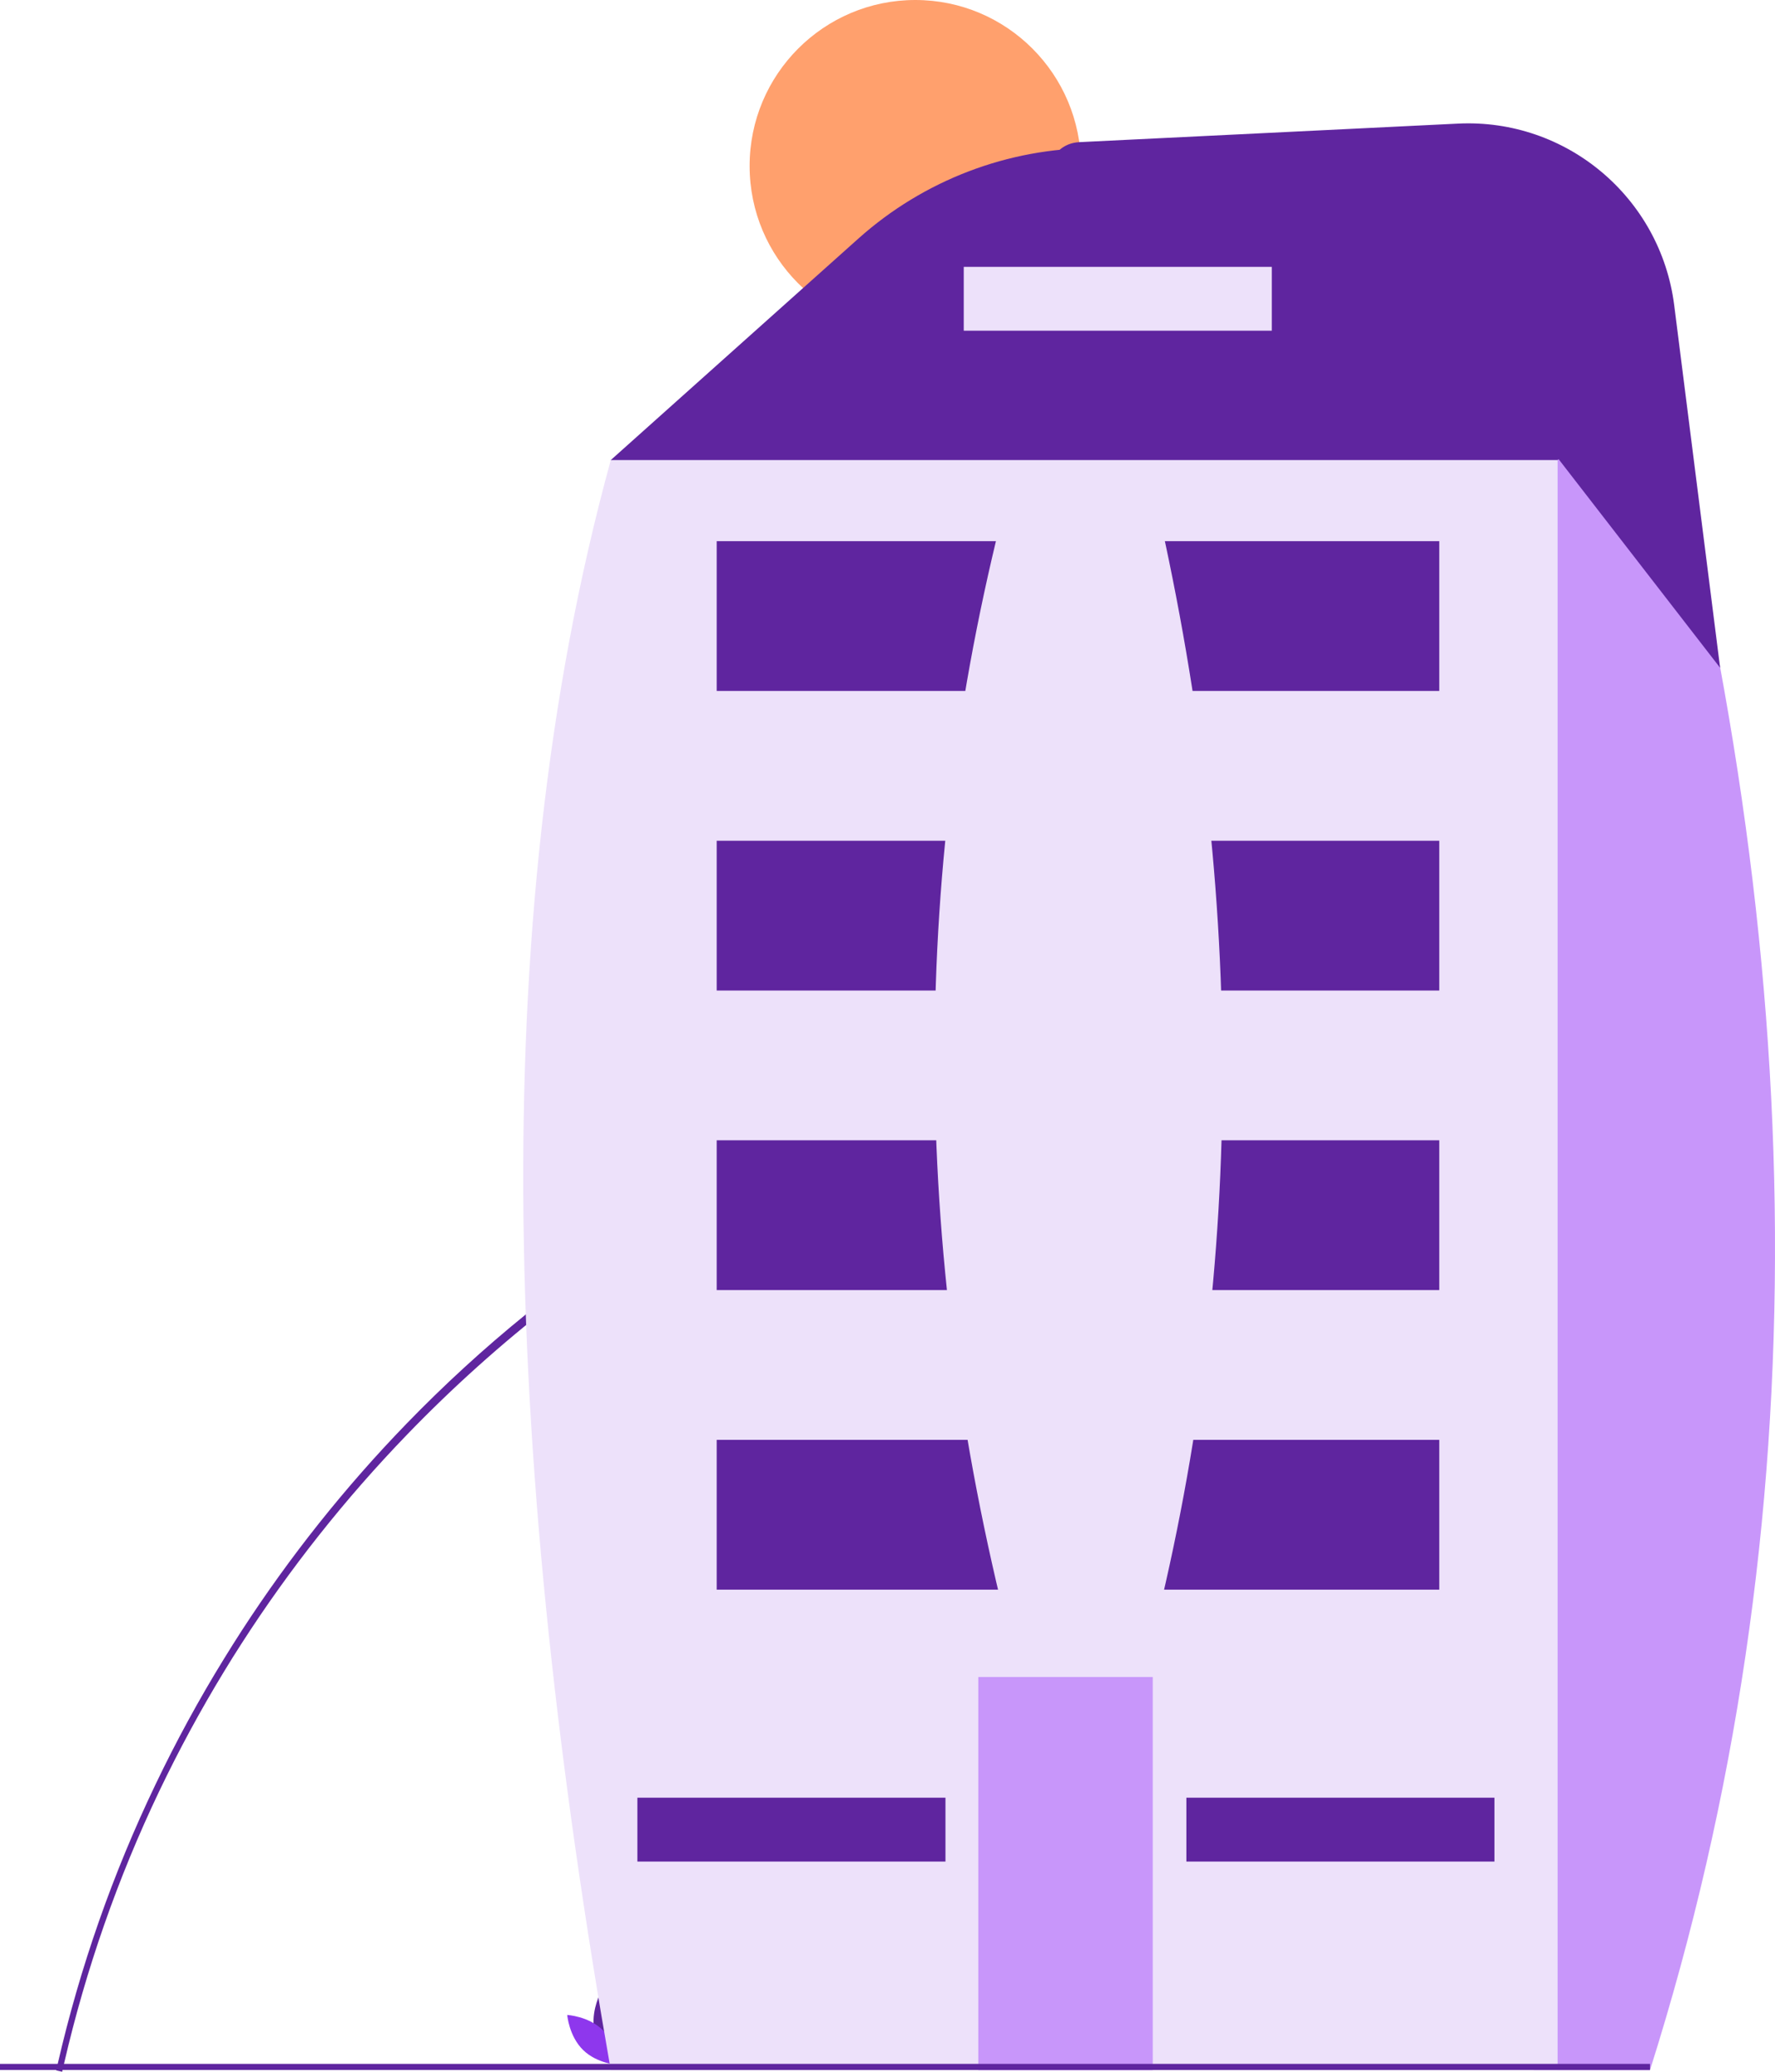 <svg width="84" height="98" viewBox="0 0 84 98" fill="none" xmlns="http://www.w3.org/2000/svg">
<g clip-path="url(#clip0_240_3758)">
<path d="M73.712 48.472C75.177 48.669 76.635 48.916 78.084 49.214V49.481C76.643 49.188 75.186 48.944 73.712 48.75C70.915 48.381 68.097 48.193 65.277 48.191H65.182C56.119 48.198 47.163 50.158 38.924 53.939C37.216 54.719 35.548 55.572 33.917 56.499C28.511 59.569 23.574 63.397 19.254 67.871C16.334 70.895 13.716 74.196 11.44 77.731C11.151 78.178 10.868 78.629 10.593 79.084C9.481 80.91 8.464 82.789 7.541 84.717C5.57 88.842 4.056 93.171 3.028 97.627C3.004 97.722 2.982 97.819 2.96 97.916C2.954 97.944 2.947 97.972 2.942 98L2.66 97.936C2.66 97.936 2.663 97.923 2.664 97.916C2.686 97.819 2.708 97.724 2.731 97.627C3.782 93.062 5.335 88.628 7.361 84.406C8.334 82.372 9.412 80.394 10.593 78.476C10.87 78.025 11.153 77.577 11.44 77.133C13.716 73.628 16.325 70.351 19.232 67.351C21.011 65.515 22.895 63.788 24.88 62.179H24.881C27.715 59.881 30.737 57.83 33.917 56.046C35.263 55.289 36.629 54.586 38.014 53.939C46.559 49.931 55.883 47.868 65.318 47.9C68.125 47.907 70.929 48.099 73.712 48.472Z" fill="#5F259F"/>
<path d="M43.316 15.703C47.646 15.703 51.156 12.188 51.156 7.851C51.156 3.515 47.646 0 43.316 0C38.986 0 35.475 3.515 35.475 7.851C35.475 12.188 38.986 15.703 43.316 15.703Z" fill="#FFA06D"/>
<path d="M28.161 96.216C28.405 97.121 29.243 97.682 29.243 97.682C29.243 97.682 29.685 96.776 29.439 95.869C29.194 94.963 28.357 94.404 28.357 94.404C28.357 94.404 27.915 95.31 28.161 96.216Z" fill="#5F259F"/>
<path d="M28.52 96.023C29.191 96.676 29.273 97.682 29.273 97.682C29.273 97.682 28.267 97.627 27.596 96.972C26.925 96.317 26.843 95.313 26.843 95.313C26.843 95.313 27.849 95.368 28.52 96.023Z" fill="#8E37ED"/>
<path d="M78.084 16.845V26.19L73.712 29.142L67.289 33.475L60.152 38.293L48.952 32.684L34.8 25.599L31.853 24.123L28.905 21.762L38.006 13.624L40.62 11.287C43.707 8.526 47.7 7.001 51.838 7.001H68.255C73.683 7.001 78.084 11.408 78.084 16.845Z" fill="#5F259F"/>
<path d="M73.751 21.72L78.084 17.003C85.66 44.989 86.279 72.045 78.084 97.923H72.586L72.29 97.627L64.626 89.953L60.178 85.499L60.295 84.64L60.699 81.687L61.587 75.193L62.555 68.108L63.524 61.024L64.492 53.939L65.277 48.191L65.318 47.9L65.46 46.853L66.429 39.768L67.289 33.475L67.397 32.684L68.111 27.47L68.406 25.304L73.712 21.762L73.751 21.72Z" fill="#C896FA"/>
<path d="M28.905 21.762H73.712V97.925H28.905C24.013 70.056 22.783 44.047 28.905 21.762Z" fill="#EDE1FA"/>
<path d="M54.552 79.327H46.297V97.925H54.552V79.327Z" fill="#C896FA"/>
<path d="M68.112 68.109H33.917V75.195H68.112V68.109Z" fill="#5F259F"/>
<path d="M70.723 85.036H56.144V88.057H70.723V85.036Z" fill="#5F259F"/>
<path d="M44.743 85.036H30.164V88.057H44.743V85.036Z" fill="#5F259F"/>
<path d="M68.112 53.939H33.917V61.024H68.112V53.939Z" fill="#5F259F"/>
<path d="M68.112 39.77H33.917V46.855H68.112V39.77Z" fill="#5F259F"/>
<path d="M68.112 25.599H33.917V32.684H68.112V25.599Z" fill="#5F259F"/>
<path d="M78.084 97.627H0V97.916H78.084V97.627Z" fill="#5F259F"/>
<path d="M51.075 6.724L68.999 5.847C74.126 5.595 78.583 9.339 79.23 14.438L81.403 31.589L73.767 21.729L73.751 21.72L50.899 9.85L50.446 9.615C49.059 8.895 49.515 6.801 51.075 6.724Z" fill="#5F259F"/>
<path d="M60.187 12.623H45.608V15.643H60.187V12.623Z" fill="#EDE1FA"/>
<path d="M54.558 77.407H47.774C43.05 58.937 43.05 40.822 47.774 23.061H54.558C58.876 41.488 59.031 59.615 54.558 77.407Z" fill="#EDE1FA"/>
</g>
<defs>
<clipPath id="clip0_240_3758">
<rect width="84" height="98" fill="white"/>
</clipPath>
</defs>
</svg>
